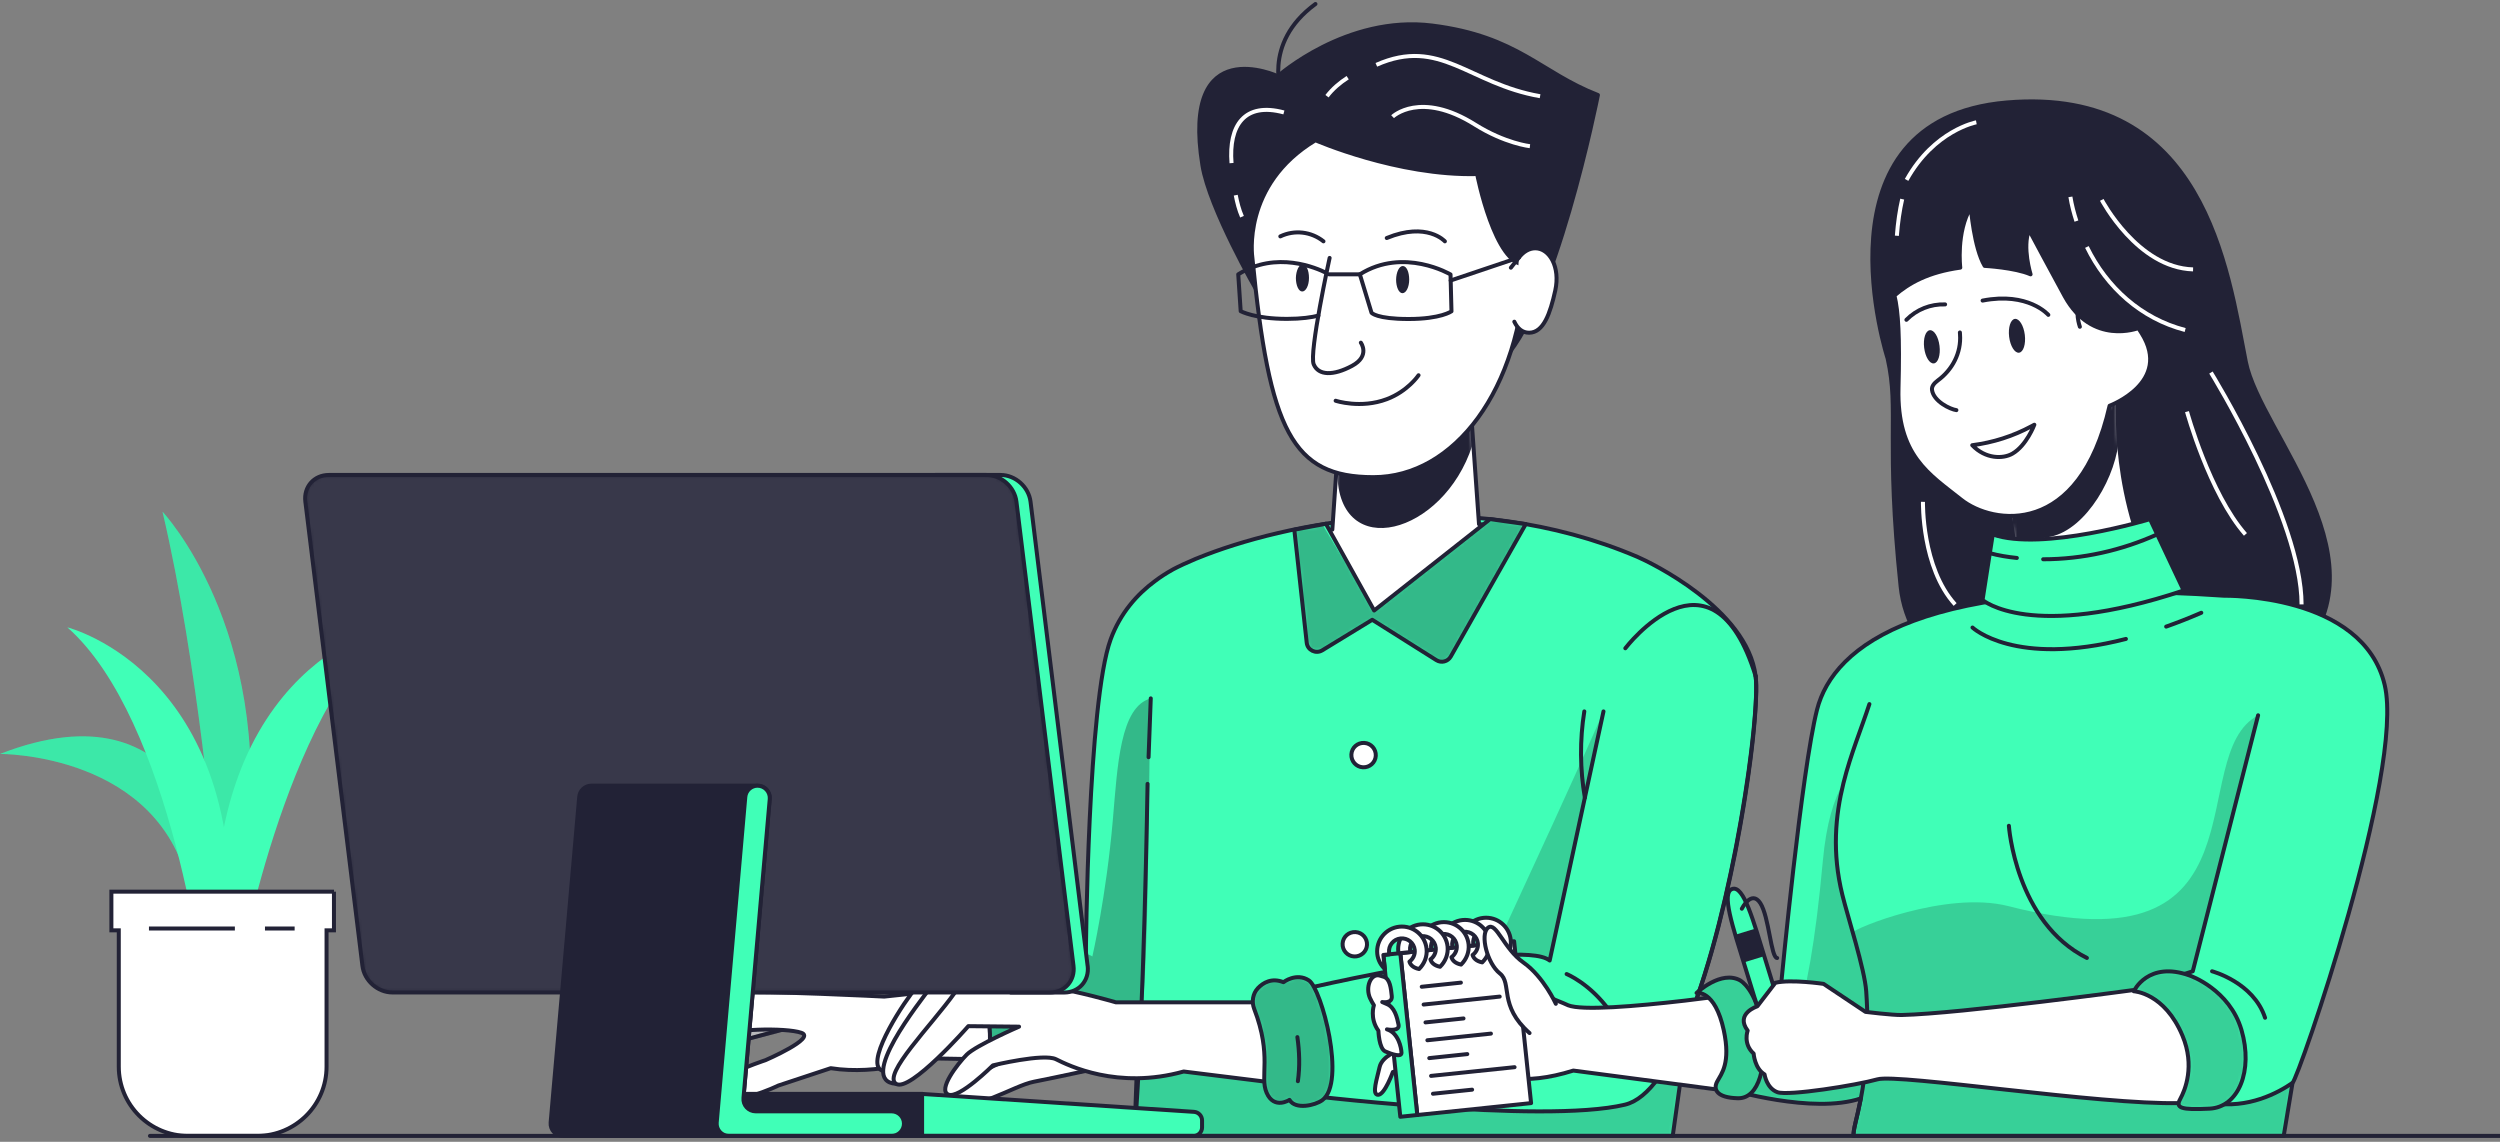 <svg width="624" height="285" viewBox="0 0 624 285" fill="none" xmlns="http://www.w3.org/2000/svg">
<rect x="0" y="0" width="624" height="285" fill="#808080" stroke="none"/>
<path d="M177.653 257.427C177.653 257.427 169.435 271.544 172.675 272.045C175.916 272.561 182.678 260.351 182.678 260.351L201.228 255.442L187.265 254.003L177.669 257.427H177.653Z" fill="white" stroke="#222236" stroke-linecap="round" stroke-linejoin="round"/>
<path opacity="0.3" d="M177.653 257.427C177.653 257.427 169.435 271.544 172.675 272.045C175.916 272.561 182.678 260.351 182.678 260.351L201.228 255.442L187.265 254.003L177.669 257.427H177.653Z" fill="#15151F" stroke="#222236" stroke-linecap="round" stroke-linejoin="round"/>
<path d="M183.899 247.796C183.899 247.796 172.409 245.06 169.247 250.454C166.069 255.848 156.787 271.779 160.262 273.608C163.737 275.437 166.789 269.543 166.789 269.543L183.899 247.796Z" fill="white" stroke="#222236" stroke-linecap="round" stroke-linejoin="round"/>
<path d="M230.891 264.15C230.891 264.15 219.37 268.496 207.348 266.62L194.278 270.95C194.278 270.95 182.788 276.594 177.45 273.749C172.112 270.903 191.069 264.619 191.069 264.619C191.069 264.619 203.826 259.1 200.022 257.787C196.219 256.458 181.817 256.708 179 258.881C176.166 261.054 168.762 275.078 163.409 274.28C158.055 273.483 165.663 265.838 167.588 262.899C169.514 259.96 173.818 248.234 182.553 247.734C191.288 247.249 220.701 248.75 220.701 248.75L255.28 245.061L263.435 264.712L230.907 264.15H230.891Z" fill="white" stroke="#222236" stroke-linecap="round" stroke-linejoin="round"/>
<path d="M248.94 269.012C250.615 270.059 252.978 270.731 255.53 268.918C255.53 268.918 259.271 270.544 261.807 267.761C264.327 264.978 264.562 240.714 257.565 237.978C255.546 237.197 250.521 237.275 249.691 240.089C249.691 240.089 245.34 238.604 244.604 243.247C243.915 247.624 248.267 251.705 246.811 264.29C246.592 266.151 247.437 268.058 248.94 269.012Z" fill="#40FFB7" stroke="#222236" stroke-linecap="round" stroke-linejoin="round"/>
<path opacity="0.3" d="M248.94 269.012C250.615 270.059 252.978 270.731 255.53 268.918C255.53 268.918 259.271 270.544 261.807 267.761C264.327 264.978 264.562 240.714 257.565 237.978C255.546 237.197 250.521 237.275 249.691 240.089C249.691 240.089 245.34 238.604 244.604 243.247C243.915 247.624 248.267 251.705 246.811 264.29C246.592 266.151 247.437 268.058 248.94 269.012Z" fill="#15151F" stroke="#222236" stroke-linecap="round" stroke-linejoin="round"/>
<path d="M256.908 263.352C256.908 263.352 257.111 252.831 252.775 244.169" stroke="#222236" stroke-linecap="round" stroke-linejoin="round"/>
<path d="M421.489 254.535C420.331 263.43 419.016 273.061 417.513 283.52H283.143L283.784 266.229C275.754 268.167 260.147 266.979 260.147 266.979V241.418C269.634 236.055 271.042 237.556 271.042 237.556C271.042 237.556 271.528 175.177 277.21 159.606C279.621 153.008 283.847 148.302 288.324 145.004C289.733 143.94 291.157 143.034 292.566 142.252C292.644 142.205 292.707 142.174 292.77 142.127C294.335 141.298 296.229 140.423 298.389 139.516C298.577 139.438 298.781 139.36 298.984 139.282C320.023 130.699 365.935 120.74 408.716 139C411.706 140.282 436.125 151.929 438.207 168.767C439.397 178.366 432.854 226.112 421.489 254.535Z" fill="#40FFB7"/>
<mask id="mask0_5011_6210" style="mask-type:luminance" maskUnits="userSpaceOnUse" x="260" y="128" width="179" height="156">
<path d="M421.489 254.535C420.331 263.43 419.016 273.061 417.513 283.52H283.143L283.784 266.229C275.754 268.167 260.147 266.979 260.147 266.979V241.418C269.634 236.055 271.042 237.556 271.042 237.556C271.042 237.556 271.528 175.177 277.21 159.606C279.621 153.008 283.847 148.302 288.324 145.004C289.733 143.94 291.157 143.034 292.566 142.252C292.644 142.205 292.707 142.174 292.77 142.127C294.335 141.298 296.229 140.423 298.389 139.516C298.577 139.438 298.781 139.36 298.984 139.282C320.023 130.699 365.935 120.74 408.716 139C411.706 140.282 436.125 151.929 438.207 168.767C439.397 178.366 432.854 226.112 421.489 254.535Z" fill="white"/>
</mask>
<g mask="url(#mask0_5011_6210)">
<path opacity="0.2" d="M400.201 177.632L386.801 239.745C384.719 238.103 378.724 237.994 371.101 238.713C372.776 236.853 374.137 234.836 375.155 232.647C395.411 188.872 399.841 178.507 400.201 177.632Z" fill="#15151F"/>
<path opacity="0.2" d="M424.683 245.874C420.8 259.694 419.094 272.279 417.513 283.52H283.143L284.379 263.602C292.754 262.414 307.453 261.195 322.715 258.49C324.656 266.542 323.075 273.045 323.075 273.045C323.075 273.045 384.875 280.706 405.616 275.719C411.534 274.296 416.887 266.041 421.474 254.675C422.585 251.908 423.649 248.953 424.683 245.874Z" fill="#15151F"/>
<path opacity="0.3" d="M272.639 238.729C272.639 238.729 269.634 236.055 260.132 241.418V266.979C260.132 266.979 275.785 266.416 281.937 263.102C287.228 266.369 286.289 206.539 287.228 174.317C279.558 176.428 278.948 190.998 277.758 204.709C276.13 223.611 272.655 238.729 272.655 238.729H272.639Z" fill="#15151F"/>
</g>
<path d="M421.489 254.535C420.331 263.43 419.016 273.061 417.513 283.52H283.143L283.784 266.229C275.754 268.167 260.147 266.979 260.147 266.979V241.418C269.634 236.055 271.042 237.556 271.042 237.556C271.042 237.556 271.528 175.177 277.21 159.606C279.621 153.008 283.847 148.302 288.324 145.004C289.733 143.94 291.157 143.034 292.566 142.252C292.644 142.205 292.707 142.174 292.77 142.127C294.335 141.298 296.229 140.423 298.389 139.516C298.577 139.438 298.781 139.36 298.984 139.282C320.023 130.699 365.935 120.74 408.716 139C411.706 140.282 436.125 151.929 438.207 168.767C439.397 178.366 432.854 226.112 421.489 254.535Z" stroke="#222236" stroke-linecap="round" stroke-linejoin="round"/>
<path d="M438.207 168.767C438.254 169.142 438.301 169.58 438.317 170.065C439.006 182.072 432.462 227.379 421.473 254.675C416.887 266.041 411.533 274.296 405.616 275.718C384.875 280.706 323.075 273.045 323.075 273.045C323.075 273.045 326.143 260.382 318.457 248.5C318.457 248.5 379.13 233.679 386.801 239.745L400.232 177.569" stroke="#222236" stroke-linecap="round" stroke-linejoin="round"/>
<path d="M391.028 243.122C391.028 243.122 396.789 245.42 401.782 252.33" stroke="#222236" stroke-linecap="round" stroke-linejoin="round"/>
<path d="M236.448 245.357C236.448 245.357 230.798 244.169 228.496 246.733C226.086 249.422 216.334 264.102 219.668 266.932C223.002 269.762 229.78 254.284 229.78 254.284L236.448 245.357Z" fill="white" stroke="#222236" stroke-linecap="round" stroke-linejoin="round"/>
<path d="M247.813 245.092C247.813 245.092 235.243 242.403 232.425 246.233C229.607 250.063 213.766 269.871 223.628 270.512L239.375 252.877L247.828 245.092H247.813Z" fill="white" stroke="#222236" stroke-linecap="round" stroke-linejoin="round"/>
<path d="M276.224 266.166C276.224 266.166 263.31 268.98 258.066 269.996C252.822 271.012 243.085 277.797 237.341 275.108C231.58 272.419 256.156 262.461 256.156 262.461L264.609 259.068L276.24 266.166H276.224Z" fill="white" stroke="#222236" stroke-linecap="round" stroke-linejoin="round"/>
<path d="M286.682 188.997C286.869 184.104 287.042 179.21 287.23 174.317" stroke="#222236" stroke-linecap="round" stroke-linejoin="round"/>
<path d="M283.144 283.52C285.539 253.925 286.431 195.657 286.431 195.657" stroke="#222236" stroke-linecap="round" stroke-linejoin="round"/>
<path d="M323.075 250.188H278.541C278.541 250.188 243.993 239.838 238.233 247.89C232.472 255.941 220.184 268.214 223.644 270.512C227.103 272.81 241.692 256.129 241.692 256.129L254.356 256.254C254.356 256.254 243.602 260.929 241.301 263.227C239 265.525 234.006 272.044 236.699 273.201C239.391 274.358 247.828 265.916 247.828 265.916C247.828 265.916 260.492 262.852 263.576 264.384C266.644 265.916 278.932 272.06 295.447 267.448L329.431 271.669L323.091 250.204L323.075 250.188Z" fill="white" stroke="#222236" stroke-linecap="round" stroke-linejoin="round"/>
<path d="M395.583 199.097C394.362 191.999 394.3 184.682 395.443 177.569" stroke="#222236" stroke-linecap="round" stroke-linejoin="round"/>
<path d="M405.68 161.81C405.68 161.81 427.282 133.388 438.208 168.767" stroke="#222236" stroke-linecap="round" stroke-linejoin="round"/>
<path d="M313.934 246.686C315.296 245.248 317.409 244.013 320.352 245.154C320.352 245.154 323.576 242.653 326.707 244.716C329.853 246.78 336.099 270.231 330.01 274.624C328.257 275.89 323.357 277.063 321.854 274.53C321.854 274.53 318.019 277.047 316.141 272.732C314.388 268.667 317.581 263.633 313.041 251.799C312.368 250.048 312.713 247.984 313.934 246.702V246.686Z" fill="#40FFB7"/>
<mask id="mask1_5011_6210" style="mask-type:luminance" maskUnits="userSpaceOnUse" x="312" y="243" width="21" height="34">
<path d="M313.934 246.686C315.296 245.248 317.409 244.013 320.352 245.154C320.352 245.154 323.576 242.653 326.707 244.716C329.853 246.78 336.099 270.231 330.01 274.624C328.257 275.89 323.357 277.063 321.854 274.53C321.854 274.53 318.019 277.047 316.141 272.732C314.388 268.667 317.581 263.633 313.041 251.799C312.368 250.048 312.713 247.984 313.934 246.702V246.686Z" fill="white"/>
</mask>
<g mask="url(#mask1_5011_6210)">
<path opacity="0.3" d="M313.934 246.686C315.296 245.248 317.409 244.013 320.352 245.154C320.352 245.154 323.576 242.653 326.707 244.716C329.853 246.78 336.099 270.231 330.01 274.624C328.257 275.89 323.357 277.063 321.854 274.53C321.854 274.53 318.019 277.047 316.141 272.732C314.388 268.667 317.581 263.633 313.041 251.799C312.368 250.048 312.713 247.984 313.934 246.702V246.686Z" fill="#15151F"/>
</g>
<path d="M313.934 246.686C315.296 245.248 317.409 244.013 320.352 245.154C320.352 245.154 323.576 242.653 326.707 244.716C329.853 246.78 336.099 270.231 330.01 274.624C328.257 275.89 323.357 277.063 321.854 274.53C321.854 274.53 318.019 277.047 316.141 272.732C314.388 268.667 317.581 263.633 313.041 251.799C312.368 250.048 312.713 247.984 313.934 246.702V246.686Z" stroke="#222236" stroke-linecap="round" stroke-linejoin="round"/>
<path d="M323.827 258.865C324.344 262.508 324.469 266.213 323.952 269.871" stroke="#222236" stroke-linecap="round" stroke-linejoin="round"/>
<path d="M343.394 188.653C343.3 190.326 341.86 191.608 340.169 191.514C338.494 191.421 337.211 189.982 337.305 188.294C337.399 186.605 338.839 185.339 340.529 185.433C342.204 185.527 343.488 186.965 343.394 188.653Z" fill="white" stroke="#222236" stroke-linecap="round" stroke-linejoin="round"/>
<path d="M341.203 235.868C341.109 237.541 339.669 238.823 337.978 238.729C336.287 238.635 335.019 237.197 335.113 235.508C335.207 233.82 336.647 232.553 338.338 232.647C340.029 232.741 341.296 234.179 341.203 235.868Z" fill="white" stroke="#222236" stroke-linecap="round" stroke-linejoin="round"/>
<path d="M369.16 130.839L366.921 99.337L334.284 106.888L332.546 132.184C330.48 132.434 328.523 132.731 326.613 133.028L334.597 152.133L350.203 154.181L375.155 131.215C373.136 131.058 371.132 130.933 369.16 130.839Z" fill="white"/>
<mask id="mask2_5011_6210" style="mask-type:luminance" maskUnits="userSpaceOnUse" x="326" y="99" width="50" height="56">
<path d="M369.16 130.839L366.921 99.337L334.284 106.888L332.546 132.184C330.48 132.434 328.523 132.731 326.613 133.028L334.597 152.133L350.203 154.181L375.155 131.215C373.136 131.058 371.132 130.933 369.16 130.839Z" fill="white"/>
</mask>
<g mask="url(#mask2_5011_6210)">
<path d="M333.798 118.035C334.017 140.439 360.237 133.575 367.484 111.188L366.905 99.337L334.267 106.888L333.782 118.051L333.798 118.035Z" fill="#222236"/>
</g>
<path d="M369.16 130.839L366.921 99.337L334.284 106.888L332.546 132.184C330.48 132.434 328.523 132.731 326.613 133.028L334.597 152.133L350.203 154.181L375.155 131.215C373.136 131.058 371.132 130.933 369.16 130.839Z" stroke="#222236" stroke-linecap="round" stroke-linejoin="round"/>
<path d="M313.808 72.744C313.808 72.744 301.896 52.139 300.127 41.273C294.68 7.707 318.943 19.026 318.943 19.026C318.943 19.026 336.099 3.689 357.466 6.378C378.833 9.067 384.469 18.15 398.839 23.716C398.839 23.716 388.038 78.45 374.216 90.723C360.393 102.995 313.808 72.744 313.808 72.744Z" fill="#222236" stroke="#222236" stroke-linecap="round" stroke-linejoin="round"/>
<path d="M320.086 24.013C320.086 24.013 314.716 10.974 328.335 1" stroke="#222236" stroke-linecap="round" stroke-linejoin="round"/>
<path d="M343.534 16.181C359.485 9.13 366.592 20.918 384.406 24.013" stroke="white" stroke-miterlimit="10"/>
<path d="M331.215 24.013C332.624 22.168 334.439 20.636 336.381 19.385" stroke="white" stroke-miterlimit="10"/>
<path d="M347.589 29.125C347.589 29.125 354.492 22.497 368.189 31.111C375.687 35.817 381.87 36.489 381.87 36.489" stroke="white" stroke-miterlimit="10"/>
<path d="M368.69 43.446C348.826 43.962 328.335 35.004 328.335 35.004C309.832 46.151 312.587 64.27 312.587 64.27C316.814 107.576 322.527 119.098 342.783 119.098C363.039 119.098 379.507 97.273 380.822 66.037C373.151 66.397 368.69 43.446 368.69 43.446Z" fill="white" stroke="#222236" stroke-linecap="round" stroke-linejoin="round"/>
<path d="M379.131 64.27C380.242 62.832 381.667 61.972 383.201 61.972C386.801 61.972 389.478 66.694 388.194 72.509C386.942 78.2 385.267 83.047 381.667 83.047C379.976 83.047 378.771 81.999 377.973 80.295" fill="white"/>
<path d="M379.131 64.27C380.242 62.832 381.667 61.972 383.201 61.972C386.801 61.972 389.478 66.694 388.194 72.509C386.942 78.2 385.267 83.047 381.667 83.047C379.976 83.047 378.771 81.999 377.973 80.295" stroke="#222236" stroke-linecap="round" stroke-linejoin="round"/>
<path d="M339.668 85.532C339.668 85.532 342.095 88.847 337.445 91.332C332.796 93.818 329.086 93.771 327.897 90.926C326.707 88.081 331.873 64.38 331.873 64.38" stroke="#222236" stroke-linecap="round" stroke-linejoin="round"/>
<path d="M331.106 68.148C328.601 66.881 318.567 62.504 309.065 68.476L309.676 77.669C309.676 77.669 313.182 79.592 321.228 79.592C324.86 79.592 327.396 79.201 329.071 78.779" stroke="#222236" stroke-linecap="round" stroke-linejoin="round"/>
<path d="M339.418 68.476L342.33 78.059C342.33 78.059 343.519 79.623 351.581 79.623C359.642 79.623 362.288 77.7 362.288 77.7L362.053 68.507C362.053 68.507 350.36 61.581 339.418 68.476Z" stroke="#222236" stroke-linecap="round" stroke-linejoin="round"/>
<path d="M331.747 68.476H339.417" stroke="#222236" stroke-linecap="round" stroke-linejoin="round"/>
<path d="M333.375 100.025C333.375 100.025 339.636 102.089 346.133 99.634C351.392 97.664 354.069 93.662 354.069 93.662" stroke="#222236" stroke-linecap="round" stroke-linejoin="round"/>
<path d="M346.133 59.408C356.198 55.265 360.644 60.237 360.644 60.237" stroke="#222236" stroke-linecap="round" stroke-linejoin="round"/>
<path d="M319.568 59.002C323.09 57.313 327.286 57.798 330.338 60.237" stroke="#222236" stroke-linecap="round" stroke-linejoin="round"/>
<path d="M350.141 66.397C351.08 66.397 351.737 67.882 351.737 69.789C351.737 71.696 350.955 73.182 350.047 73.182C349.139 73.182 348.466 71.618 348.466 69.789C348.497 67.944 349.217 66.397 350.141 66.397Z" fill="#222236"/>
<path d="M325.142 65.974C326.05 65.974 326.723 67.46 326.723 69.367C326.723 71.274 325.94 72.76 325.032 72.76C324.124 72.76 323.451 71.196 323.451 69.367C323.498 67.538 324.234 65.974 325.142 65.974Z" fill="#222236"/>
<path d="M308.439 48.715C308.799 50.544 309.253 52.389 310.005 54.093" stroke="white" stroke-miterlimit="10"/>
<path d="M320.461 28.062C310.568 25.404 306.655 31.345 307.39 40.71" stroke="white" stroke-miterlimit="10"/>
<path d="M330.933 130.714L342.987 152.383L371.93 129.573L380.821 130.824L362.1 163.889C361.38 165.14 359.752 165.547 358.531 164.781L342.517 154.697L330.025 162.326C328.429 163.295 326.362 162.279 326.159 160.434L323.06 132.215L330.918 130.746L330.933 130.714Z" fill="#40FFB7"/>
<mask id="mask3_5011_6210" style="mask-type:luminance" maskUnits="userSpaceOnUse" x="323" y="129" width="58" height="37">
<path d="M330.933 130.714L342.987 152.383L371.93 129.573L380.821 130.824L362.1 163.889C361.38 165.14 359.752 165.547 358.531 164.781L342.517 154.697L330.025 162.326C328.429 163.295 326.362 162.279 326.159 160.434L323.06 132.215L330.918 130.746L330.933 130.714Z" fill="white"/>
</mask>
<g mask="url(#mask3_5011_6210)">
<path opacity="0.3" d="M329.869 130.574L342.987 152.383L372.431 129.167L381.307 130.558L362.1 163.874C361.38 165.124 359.752 165.531 358.531 164.765L342.517 154.681L330.025 162.31C328.429 163.28 326.362 162.263 326.159 160.419L323.06 132.199L329.869 130.574Z" fill="#15151F"/>
</g>
<path d="M330.933 130.714L342.987 152.383L371.93 129.573L380.821 130.824L362.1 163.889C361.38 165.14 359.752 165.547 358.531 164.781L342.517 154.697L330.025 162.326C328.429 163.295 326.362 162.279 326.159 160.434L323.06 132.215L330.918 130.746L330.933 130.714Z" stroke="#222236" stroke-linecap="round" stroke-linejoin="round"/>
<path d="M151.465 273.03H230.171V283.504H151.465C149.758 283.504 148.381 282.128 148.381 280.424V276.109C148.381 274.405 149.758 273.03 151.465 273.03Z" fill="#222236" stroke="#222236" stroke-linecap="round" stroke-linejoin="round"/>
<path d="M297.888 283.52H230.155V273.045L298.029 277.516C299.156 277.595 300.033 278.533 300.033 279.658V281.394C300.033 282.582 299.078 283.535 297.888 283.535V283.52Z" fill="#40FFB7" stroke="#222236" stroke-linecap="round" stroke-linejoin="round"/>
<path d="M362.084 70.008L379.131 64.27L377.111 66.819" stroke="#222236" stroke-linecap="round" stroke-linejoin="round"/>
<path d="M471.189 89.582C471.189 89.582 451.575 29.782 500.899 25.577C550.224 21.387 556.032 67.288 560.555 90.301C564.093 108.295 597.78 141.205 571.701 165.766C544.479 191.405 478.202 182.853 474.398 146.395C470.594 109.937 474.054 102.464 471.173 89.582H471.189Z" fill="#222236" stroke="#222236" stroke-linecap="round" stroke-linejoin="round"/>
<path d="M528.732 99.103C528.732 99.103 526.572 125.633 540.284 148.443C540.284 148.443 521.829 154.447 502.575 148.74C503.373 141.689 502.982 134.576 501.416 127.65L500.759 124.758L514.753 112.673L528.732 99.103Z" fill="white"/>
<mask id="mask4_5011_6210" style="mask-type:luminance" maskUnits="userSpaceOnUse" x="500" y="99" width="41" height="53">
<path d="M528.732 99.103C528.732 99.103 526.572 125.633 540.284 148.443C540.284 148.443 521.829 154.447 502.575 148.74C503.373 141.689 502.982 134.576 501.416 127.65L500.759 124.758L514.753 112.673L528.732 99.103Z" fill="white"/>
</mask>
<g mask="url(#mask4_5011_6210)">
<path d="M494.857 119.114C497.409 133.388 499.741 136.499 511.857 133.951C520.827 132.059 528.481 118.614 528.92 108.843C528.231 102.902 528.278 95.492 528.278 95.492L514.753 112.673L494.857 119.099V119.114Z" fill="#222236"/>
</g>
<path d="M528.732 99.103C528.732 99.103 526.572 125.633 540.284 148.443C540.284 148.443 521.829 154.447 502.575 148.74C503.373 141.689 502.982 134.576 501.416 127.65L500.759 124.758L514.753 112.673L528.732 99.103Z" stroke="#222236" stroke-linecap="round" stroke-linejoin="round"/>
<path d="M391.387 250.908C391.387 250.908 364.072 238.369 362.553 248.75C361.035 259.147 367.703 275.062 392.702 267.214L445.173 274.124C445.173 274.124 454.158 256.254 444.547 246.515C444.547 246.515 398.306 253.69 391.372 250.908H391.387Z" fill="white" stroke="#222236" stroke-linecap="round" stroke-linejoin="round"/>
<path d="M349.31 262.101C349.31 262.101 344.99 263.493 344.348 266.338C343.722 269.199 342.313 273.248 343.972 273.264C345.632 273.264 347.651 267.573 347.651 267.573L351.862 266.479L349.31 262.086V262.101Z" fill="white" stroke="#222236" stroke-linecap="round" stroke-linejoin="round"/>
<path d="M377.922 234.94L349.525 237.911L353.762 278.307L382.159 275.336L377.922 234.94Z" fill="white" stroke="#222236" stroke-linecap="round" stroke-linejoin="round"/>
<path d="M349.515 237.91L345.28 238.353L349.517 278.748L353.752 278.305L349.515 237.91Z" fill="#40FFB7" stroke="#222236" stroke-linecap="round" stroke-linejoin="round"/>
<path d="M370.285 229.098C366.889 229.458 364.431 232.491 364.775 235.883C364.775 236.024 364.838 236.165 364.854 236.306L366.294 236.149L367.812 235.993C367.781 235.852 367.734 235.711 367.718 235.571C367.53 233.804 368.814 232.225 370.583 232.037C372.352 231.85 373.933 233.132 374.121 234.898C374.246 236.071 373.698 237.165 372.806 237.822C372.994 238.479 373.573 239.323 375.201 239.667C376.516 238.385 377.283 236.556 377.079 234.601C376.719 231.209 373.682 228.754 370.285 229.098Z" fill="white" stroke="#222236" stroke-linecap="round" stroke-linejoin="round"/>
<path d="M354.867 246.296L364.635 245.264" stroke="#222236" stroke-linecap="round" stroke-linejoin="round"/>
<path d="M355.337 250.735L374.325 248.75" stroke="#222236" stroke-linecap="round" stroke-linejoin="round"/>
<path d="M355.807 255.191L365.293 254.206" stroke="#222236" stroke-linecap="round" stroke-linejoin="round"/>
<path d="M356.275 259.647L372.132 257.99" stroke="#222236" stroke-linecap="round" stroke-linejoin="round"/>
<path d="M356.745 264.103L366.231 263.102" stroke="#222236" stroke-linecap="round" stroke-linejoin="round"/>
<path d="M357.199 268.543L378.034 266.369" stroke="#222236" stroke-linecap="round" stroke-linejoin="round"/>
<path d="M357.669 272.998L367.437 271.982" stroke="#222236" stroke-linecap="round" stroke-linejoin="round"/>
<path d="M365.026 229.645C361.629 230.005 359.171 233.038 359.516 236.431C359.531 236.587 359.578 236.712 359.61 236.868L361.05 236.712L362.568 236.54C362.537 236.399 362.49 236.259 362.474 236.118C362.286 234.351 363.57 232.772 365.339 232.585C367.108 232.397 368.689 233.679 368.876 235.446C369.002 236.618 368.454 237.712 367.562 238.369C367.749 239.026 368.329 239.87 369.957 240.214C371.271 238.932 372.038 237.103 371.835 235.149C371.475 231.756 368.438 229.301 365.041 229.645H365.026Z" fill="white" stroke="#222236" stroke-linecap="round" stroke-linejoin="round"/>
<path d="M359.767 230.193C356.37 230.552 353.912 233.585 354.257 236.978C354.257 237.119 354.319 237.259 354.335 237.4L355.775 237.244L357.294 237.087C357.262 236.947 357.215 236.806 357.2 236.665C357.012 234.899 358.295 233.32 360.064 233.132C361.833 232.944 363.414 234.226 363.602 235.993C363.727 237.165 363.179 238.26 362.287 238.916C362.475 239.573 363.054 240.417 364.682 240.761C365.997 239.479 366.764 237.65 366.561 235.696C366.201 232.303 363.164 229.849 359.767 230.193Z" fill="white" stroke="#222236" stroke-linecap="round" stroke-linejoin="round"/>
<path d="M354.523 230.74C351.126 231.099 348.668 234.132 349.013 237.525C349.013 237.666 349.075 237.806 349.091 237.947L350.531 237.791L352.049 237.634C352.018 237.494 351.971 237.353 351.956 237.212C351.768 235.446 353.051 233.867 354.82 233.679C356.589 233.491 358.17 234.773 358.358 236.54C358.483 237.713 357.935 238.807 357.043 239.464C357.231 240.12 357.81 240.964 359.438 241.308C360.753 240.026 361.52 238.197 361.316 236.243C360.956 232.85 357.92 230.396 354.523 230.74Z" fill="white" stroke="#222236" stroke-linecap="round" stroke-linejoin="round"/>
<path d="M346.711 237.775C346.524 236.008 347.807 234.429 349.576 234.242C351.345 234.054 352.926 235.336 353.114 237.103C353.239 238.275 352.691 239.37 351.799 240.026C351.987 240.683 352.566 241.527 354.194 241.871C355.509 240.589 356.276 238.76 356.072 236.806C355.712 233.413 352.675 230.959 349.279 231.303C345.882 231.662 343.424 234.695 343.769 238.088C343.925 239.589 344.645 240.902 345.663 241.871L345.287 238.354L346.805 238.197C346.774 238.056 346.727 237.916 346.711 237.775Z" fill="white" stroke="#222236" stroke-linecap="round" stroke-linejoin="round"/>
<path d="M342 249.204C342.25 249.751 342.548 250.314 342.924 250.908C342.924 250.908 341.812 254.206 344.051 257.271C344.051 257.271 344.176 261.726 345.757 262.43C347.338 263.133 349.858 263.993 349.811 262.758C349.764 261.523 349.028 257.755 346.179 256.927C346.179 256.927 349.451 257.583 349.075 255.754C348.7 253.925 348.105 251.33 346.086 250.579L345.005 250.11C345.005 250.11 347.588 250.579 347.385 248.625C347.181 246.671 346.947 244.388 345.459 243.825C345.115 243.7 344.724 243.591 344.317 243.482C342.125 242.966 340.716 246.405 341.984 249.204H342Z" fill="white" stroke="#222236" stroke-linecap="round" stroke-linejoin="round"/>
<path d="M388.335 250.548C388.335 250.548 385.283 243.794 380.289 240.276C375.28 236.759 373.433 229.911 371.398 231.568C369.363 233.241 371.21 240.48 374.356 242.965C377.503 245.451 373.981 251.001 381.776 257.849" fill="white"/>
<path d="M388.335 250.548C388.335 250.548 385.283 243.794 380.289 240.276C375.28 236.759 373.433 229.911 371.398 231.568C369.363 233.241 371.21 240.48 374.356 242.965C377.503 245.451 373.981 251.001 381.776 257.849" stroke="#222236" stroke-linecap="round" stroke-linejoin="round"/>
<path d="M572.218 270.278C571.529 274.53 570.793 278.939 570.011 283.52H462.658C462.486 282.082 463.504 279.189 464.474 274.155C452.515 278.204 431.648 271.92 431.648 271.92C434.247 265.088 432.447 247.734 432.447 247.734L444.625 245.154C444.625 245.154 449.681 192.281 453.532 177.131C457.618 161.06 479.971 143.519 555.155 148.693C555.155 148.693 589.844 148.037 595.229 171.003C600.254 192.421 573.658 269.293 572.218 270.278Z" fill="#40FFB7"/>
<mask id="mask5_5011_6210" style="mask-type:luminance" maskUnits="userSpaceOnUse" x="431" y="147" width="165" height="137">
<path d="M572.218 270.278C571.529 274.53 570.793 278.939 570.011 283.52H462.658C462.486 282.082 463.504 279.189 464.474 274.155C452.515 278.204 431.648 271.92 431.648 271.92C434.247 265.088 432.447 247.734 432.447 247.734L444.625 245.154C444.625 245.154 449.681 192.281 453.532 177.131C457.618 161.06 479.971 143.519 555.155 148.693C555.155 148.693 589.844 148.037 595.229 171.003C600.254 192.421 573.658 269.293 572.218 270.278Z" fill="white"/>
</mask>
<g mask="url(#mask5_5011_6210)">
<path opacity="0.2" d="M464.474 274.155C456.162 276.969 443.561 274.796 436.642 273.202C438.442 271.826 439.569 269.012 439.991 265.447C445.627 264.572 451.262 255.629 454.972 214.981C455.849 205.444 457.727 199.457 460.138 195.423C458.118 203.6 457.242 212.761 459.856 223.376C461.202 228.833 465.429 241.965 465.804 247.406C466.665 259.803 465.585 268.386 464.474 274.155Z" fill="#15151F"/>
<path opacity="0.2" d="M572.202 270.294C571.529 274.546 570.793 278.955 570.01 283.52H462.658C464.583 277.642 469.31 249.657 462.642 232.647C462.376 231.96 485.7 222.173 501.322 226.175C567.537 243.138 544.73 188.482 563.639 178.539L547.328 242.434L538.421 245.264C557.706 246.452 552.134 275.328 552.134 275.328C561.181 276.797 568.633 272.764 572.202 270.294Z" fill="#15151F"/>
</g>
<path d="M572.218 270.278C571.529 274.53 570.793 278.939 570.011 283.52H462.658C462.486 282.082 463.504 279.189 464.474 274.155C452.515 278.204 431.648 271.92 431.648 271.92C434.247 265.088 432.447 247.734 432.447 247.734L444.625 245.154C444.625 245.154 449.681 192.281 453.532 177.131C457.618 161.06 479.971 143.519 555.155 148.693C555.155 148.693 589.844 148.037 595.229 171.003C600.254 192.421 573.658 269.293 572.218 270.278Z" stroke="#222236" stroke-linecap="round" stroke-linejoin="round"/>
<path d="M434.403 244.748C434.403 244.748 438.473 246.921 439.803 256.473C441.134 266.026 439.083 274.249 433.777 274.124C428.47 273.999 427.547 271.92 428.611 269.95C429.675 267.98 432.023 265.338 430.255 257.161C428.032 246.921 423.461 247.844 423.461 247.844C423.461 247.844 429.566 242.012 434.403 244.732V244.748Z" fill="#40FFB7" stroke="#222236" stroke-linecap="round" stroke-linejoin="round"/>
<path opacity="0.2" d="M439.991 265.447C439.569 269.012 438.441 271.826 436.641 273.202C435.827 273.827 434.872 274.156 433.777 274.124C428.454 273.999 427.531 271.92 428.611 269.95C429.675 267.996 432.023 265.338 430.255 257.162C428.032 246.921 423.461 247.859 423.461 247.859C423.461 247.859 429.566 242.028 434.403 244.748C434.403 244.748 438.473 246.921 439.803 256.474C440.242 259.71 440.304 262.79 439.991 265.447Z" fill="#15151F"/>
<path d="M536.668 129.573C536.668 129.573 509.681 137.75 497.393 133.388L494.842 149.756C494.842 149.756 506.77 160.153 545.043 147.38L536.653 129.589L536.668 129.573Z" fill="#40FFB7" stroke="#222236" stroke-linecap="round" stroke-linejoin="round"/>
<path d="M440.774 239.979C443.983 250.407 446.848 258.787 444.014 259.663C441.181 260.538 438.849 251.986 435.64 241.559C432.431 231.131 429.566 222.751 432.399 221.875C435.233 221 437.565 229.552 440.774 239.979Z" fill="#40FFB7" stroke="#222236" stroke-linecap="round" stroke-linejoin="round"/>
<path d="M435.232 240.23L440.367 238.651C439.615 236.18 438.911 233.851 438.222 231.756L433.119 233.319C433.745 235.446 434.465 237.759 435.232 240.23Z" fill="#222236"/>
<path d="M434.763 226.816C434.763 226.816 437.158 222.016 439.365 225.409C441.572 228.801 442.026 239.104 443.576 239.12" stroke="#222236" stroke-linecap="round" stroke-linejoin="round"/>
<path d="M466.602 175.74C464.646 181.728 461.938 188.184 460.137 195.423C458.118 203.599 457.242 212.761 459.856 223.376C461.202 228.832 465.428 241.965 465.804 247.405C466.665 259.803 465.585 268.386 464.474 274.155C463.503 279.189 462.485 282.081 462.658 283.52" stroke="#222236" stroke-linecap="round" stroke-linejoin="round"/>
<path d="M533.037 247.046C533.037 247.046 489.363 253.003 474.649 253.347C472.379 253.394 465.633 252.565 465.633 252.565L455.16 245.577C455.16 245.577 447.083 244.388 443.138 245.295L438.63 251.173C438.63 251.173 433.01 252.987 436.219 257.239C436.219 257.239 434.983 260.507 437.706 262.977C437.706 262.977 437.957 266.682 440.43 268.168C440.43 268.168 440.931 271.623 443.639 272.608C446.363 273.592 463.41 270.872 468.607 269.403C473.804 267.917 524.224 275.828 543.995 275.328C543.995 275.328 560.932 255.582 533.053 247.062L533.037 247.046Z" fill="white" stroke="#222236" stroke-linecap="round" stroke-linejoin="round"/>
<path d="M533.726 81.89C533.726 81.89 522.204 86.377 515.379 73.979C512.421 68.601 506.441 57.376 506.441 57.376C504.735 61.769 506.833 68.476 506.833 68.476C502.935 66.772 495.374 66.365 495.374 66.365C492.697 61.878 491.915 51.732 491.915 51.732C488.205 57.923 489.285 66.803 489.285 66.803C481.364 67.897 476.465 70.602 472.849 73.76C473.835 77.747 474.195 83.969 473.866 96.883C473.443 113.767 481.552 118.379 489.473 124.695C497.378 131.011 519.074 134.279 526.556 101.276C526.556 101.276 542.241 95.444 534.571 83.203C534.305 82.796 534.039 82.359 533.741 81.905L533.726 81.89Z" fill="white" stroke="#222236" stroke-linecap="round" stroke-linejoin="round"/>
<path d="M520.89 61.644C525.821 71.743 534.414 79.513 545.419 82.374" stroke="white" stroke-miterlimit="10"/>
<path d="M516.772 49.137C517.101 51.185 517.633 53.202 518.275 55.187" stroke="white" stroke-miterlimit="10"/>
<path d="M524.6 49.887C524.6 49.887 533.491 66.834 547.391 67.241" stroke="white" stroke-miterlimit="10"/>
<path d="M551.853 92.99C551.853 92.99 574.472 129.573 574.472 150.851" stroke="white" stroke-miterlimit="10"/>
<path d="M545.873 102.745C545.873 102.745 551.477 123.148 560.462 133.388" stroke="white" stroke-miterlimit="10"/>
<path d="M474.79 49.7C474.163 52.451 473.709 55.484 473.459 58.846" stroke="white" stroke-miterlimit="10"/>
<path d="M493.293 30.532C493.293 30.532 482.773 32.502 475.886 44.9" stroke="white" stroke-miterlimit="10"/>
<path d="M479.971 125.258C479.971 125.258 479.626 141.674 488.001 150.882" stroke="white" stroke-miterlimit="10"/>
<path d="M494.858 75.026C506.254 72.791 511.263 78.591 511.263 78.591" stroke="#222236" stroke-linecap="round" stroke-linejoin="round"/>
<path d="M475.839 79.826C478.375 77.246 481.881 75.855 485.497 75.98" stroke="#222236" stroke-linecap="round" stroke-linejoin="round"/>
<path d="M502.294 113.236C505.816 111.219 507.772 106.013 507.772 106.013L507.037 106.404C502.45 108.874 497.441 110.468 492.275 111.125C495.578 114.596 499.961 114.58 502.294 113.236Z" stroke="#222236" stroke-linecap="round" stroke-linejoin="round"/>
<path d="M488.315 102.37C486.828 102.182 482.585 100.181 482.225 97.305C482.116 96.445 482.742 95.663 483.665 94.975C487.344 92.286 489.551 88.034 489.222 83.5C489.207 83.171 489.191 82.984 489.191 82.984" stroke="#222236" stroke-linecap="round" stroke-linejoin="round"/>
<path d="M502.92 79.591C504 79.466 505.111 81.249 505.393 83.578C505.675 85.907 505.033 87.909 503.953 88.034C502.873 88.174 501.761 86.376 501.479 84.063C501.198 81.718 501.839 79.732 502.92 79.591Z" fill="#222236"/>
<path d="M484.104 86.33C484.386 88.612 483.759 90.582 482.695 90.707C481.63 90.832 480.55 89.097 480.269 86.799C479.987 84.516 480.613 82.546 481.677 82.421C482.742 82.296 483.822 84.031 484.104 86.33Z" fill="#222236"/>
<path d="M519.137 81.561C519.137 81.561 517.665 77.434 519.34 75.245" stroke="#222236" stroke-linecap="round" stroke-linejoin="round"/>
<path d="M572.201 270.294C568.632 272.764 561.181 276.797 552.133 275.328C552.133 275.328 557.691 246.452 538.421 245.264L547.312 242.434L563.623 178.538" stroke="#222236" stroke-linecap="round" stroke-linejoin="round"/>
<path d="M552.134 242.434C552.134 242.434 562.465 245.154 565.361 254.034" stroke="#222236" stroke-linecap="round" stroke-linejoin="round"/>
<path d="M509.979 139.594C519.793 139.594 529.53 137.39 538.468 133.372" stroke="#222236" stroke-linecap="round" stroke-linejoin="round"/>
<path d="M496.673 138.078C498.88 138.672 501.134 139.032 503.404 139.266" stroke="#222236" stroke-linecap="round" stroke-linejoin="round"/>
<path d="M540.676 156.401C543.462 155.416 546.389 154.274 549.442 152.946" stroke="#222236" stroke-linecap="round" stroke-linejoin="round"/>
<path d="M492.337 156.635C492.337 156.635 502.841 166.594 530.626 159.48" stroke="#222236" stroke-linecap="round" stroke-linejoin="round"/>
<path d="M501.416 206.116C501.416 206.116 503.06 230.161 520.889 239.104" stroke="#222236" stroke-linecap="round" stroke-linejoin="round"/>
<path d="M532.599 247.421C532.599 247.421 536.121 239.698 546.593 243.513C546.593 243.513 556.502 246.921 559.476 257.099C562.45 267.276 558.74 276.36 551.508 276.719C544.276 277.094 542.961 276.532 544.182 274.312C545.403 272.092 547.908 266.057 544.746 258.506C540.253 247.765 532.614 247.421 532.614 247.421H532.599Z" fill="#40FFB7"/>
<mask id="mask6_5011_6210" style="mask-type:luminance" maskUnits="userSpaceOnUse" x="532" y="242" width="29" height="35">
<path d="M532.599 247.421C532.599 247.421 536.121 239.698 546.593 243.513C546.593 243.513 556.502 246.921 559.476 257.099C562.45 267.276 558.74 276.36 551.508 276.719C544.276 277.094 542.961 276.532 544.182 274.312C545.403 272.092 547.908 266.057 544.746 258.506C540.253 247.765 532.614 247.421 532.614 247.421H532.599Z" fill="white"/>
</mask>
<g mask="url(#mask6_5011_6210)">
<g opacity="0.2">
<path d="M532.599 247.421C532.599 247.421 536.121 239.698 546.593 243.513C546.593 243.513 556.502 246.921 559.476 257.099C562.45 267.276 558.74 276.36 551.508 276.719C544.276 277.094 542.961 276.532 544.182 274.312C545.403 272.092 547.908 266.057 544.746 258.506C540.253 247.765 532.614 247.421 532.614 247.421H532.599Z" fill="#15151F"/>
</g>
</g>
<path d="M532.599 247.421C532.599 247.421 536.121 239.698 546.593 243.513C546.593 243.513 556.502 246.921 559.476 257.099C562.45 267.276 558.74 276.36 551.508 276.719C544.276 277.094 542.961 276.532 544.182 274.312C545.403 272.092 547.908 266.057 544.746 258.506C540.253 247.765 532.614 247.421 532.614 247.421H532.599Z" stroke="#222236" stroke-linecap="round" stroke-linejoin="round"/>
<path d="M52.987 215.638C52.987 215.638 47.603 169.658 0 188.184C0 188.184 40.512 187.887 47.352 222.532L53.645 221.86L52.987 215.638Z" fill="#40FFB7"/>
<path opacity="0.1" d="M52.987 215.638C52.987 215.638 47.603 169.658 0 188.184C0 188.184 40.512 187.887 47.352 222.532L53.645 221.86L52.987 215.638Z" fill="#15151F"/>
<path d="M53.644 214.856C53.644 214.856 49.527 165.828 40.558 127.713C40.558 127.713 67.951 156.651 61.69 211.151L53.644 214.856Z" fill="#40FFB7"/>
<path opacity="0.1" d="M53.644 214.856C53.644 214.856 49.527 165.828 40.558 127.713C40.558 127.713 67.951 156.651 61.69 211.151L53.644 214.856Z" fill="#15151F"/>
<path d="M50.983 247.312C50.983 247.312 43.094 179.773 16.811 156.588C16.811 156.588 63.819 168.267 56.853 239.995L50.999 247.327L50.983 247.312Z" fill="#40FFB7"/>
<path d="M59.249 244.482C59.249 244.482 70.77 177.46 98.258 155.713C98.258 155.713 50.702 164.859 53.801 236.853L59.264 244.482H59.249Z" fill="#40FFB7"/>
<path d="M83.371 222.563H27.801V232.21H29.648V266.245C29.648 275.781 37.396 283.52 46.945 283.52H64.211C73.76 283.52 81.508 275.781 81.508 266.245V232.21H83.356V222.563H83.371Z" fill="white" stroke="#222236" stroke-miterlimit="10"/>
<path d="M66.137 231.756H73.541H66.137Z" fill="white"/>
<path d="M66.137 231.756H73.541" stroke="#222236" stroke-miterlimit="10"/>
<path d="M37.178 231.756H58.623H37.178Z" fill="white"/>
<path d="M37.178 231.756H58.623" stroke="#222236" stroke-miterlimit="10"/>
<path d="M271.465 241.058L257.22 125.211C256.766 121.537 253.416 118.551 249.738 118.551H233.396L252.274 247.734H265.626C269.305 247.734 271.935 244.748 271.481 241.074L271.465 241.058Z" fill="#40FFB7" stroke="#222236" stroke-linecap="round" stroke-linejoin="round"/>
<path d="M262.088 247.718H97.944C94.266 247.718 90.9 244.732 90.462 241.058L76.217 125.211C75.763 121.537 78.377 118.551 82.072 118.551H246.215C249.894 118.551 253.26 121.537 253.698 125.211L267.943 241.058C268.397 244.732 265.783 247.718 262.088 247.718Z" fill="#222236"/>
<mask id="mask7_5011_6210" style="mask-type:luminance" maskUnits="userSpaceOnUse" x="76" y="118" width="192" height="130">
<path d="M262.088 247.718H97.944C94.266 247.718 90.9 244.732 90.462 241.058L76.217 125.211C75.763 121.537 78.377 118.551 82.072 118.551H246.215C249.894 118.551 253.26 121.537 253.698 125.211L267.943 241.058C268.397 244.732 265.783 247.718 262.088 247.718Z" fill="white"/>
</mask>
<g mask="url(#mask7_5011_6210)">
<path opacity="0.1" d="M262.088 247.718H97.944C94.266 247.718 90.9 244.732 90.462 241.058L76.217 125.211C75.763 121.537 78.377 118.551 82.072 118.551H246.215C249.894 118.551 253.26 121.537 253.698 125.211L267.943 241.058C268.397 244.732 265.783 247.718 262.088 247.718Z" fill="white"/>
</g>
<path d="M262.088 247.718H97.944C94.266 247.718 90.9 244.732 90.462 241.058L76.217 125.211C75.763 121.537 78.377 118.551 82.072 118.551H246.215C249.894 118.551 253.26 121.537 253.698 125.211L267.943 241.058C268.397 244.732 265.783 247.718 262.088 247.718Z" stroke="#222236" stroke-linecap="round" stroke-linejoin="round"/>
<path d="M185.558 274.046L192.117 199.425C192.273 197.627 190.864 196.095 189.064 196.095H147.629C146.032 196.095 144.702 197.315 144.577 198.894L137.439 280.174C137.282 281.972 138.691 283.504 140.491 283.504H222.579C224.269 283.504 225.647 282.128 225.647 280.44C225.647 278.751 224.269 277.376 222.579 277.376H188.642C186.841 277.376 185.417 275.828 185.589 274.046H185.558Z" fill="#222236" stroke="#222236" stroke-linecap="round" stroke-linejoin="round"/>
<path d="M225.631 280.456C225.631 278.767 224.253 277.391 222.562 277.391H188.625C186.825 277.391 185.401 275.844 185.573 274.061L192.132 199.441C192.288 197.659 190.88 196.111 189.079 196.111C187.498 196.111 186.168 197.33 186.027 198.909L178.889 280.19C178.732 281.988 180.141 283.52 181.941 283.52H222.562C224.253 283.52 225.631 282.144 225.631 280.456Z" fill="#40FFB7" stroke="#222236" stroke-linecap="round" stroke-linejoin="round"/>
<path d="M37.428 283.52H624.438" stroke="#222236" stroke-linecap="round" stroke-linejoin="round"/>
</svg>
